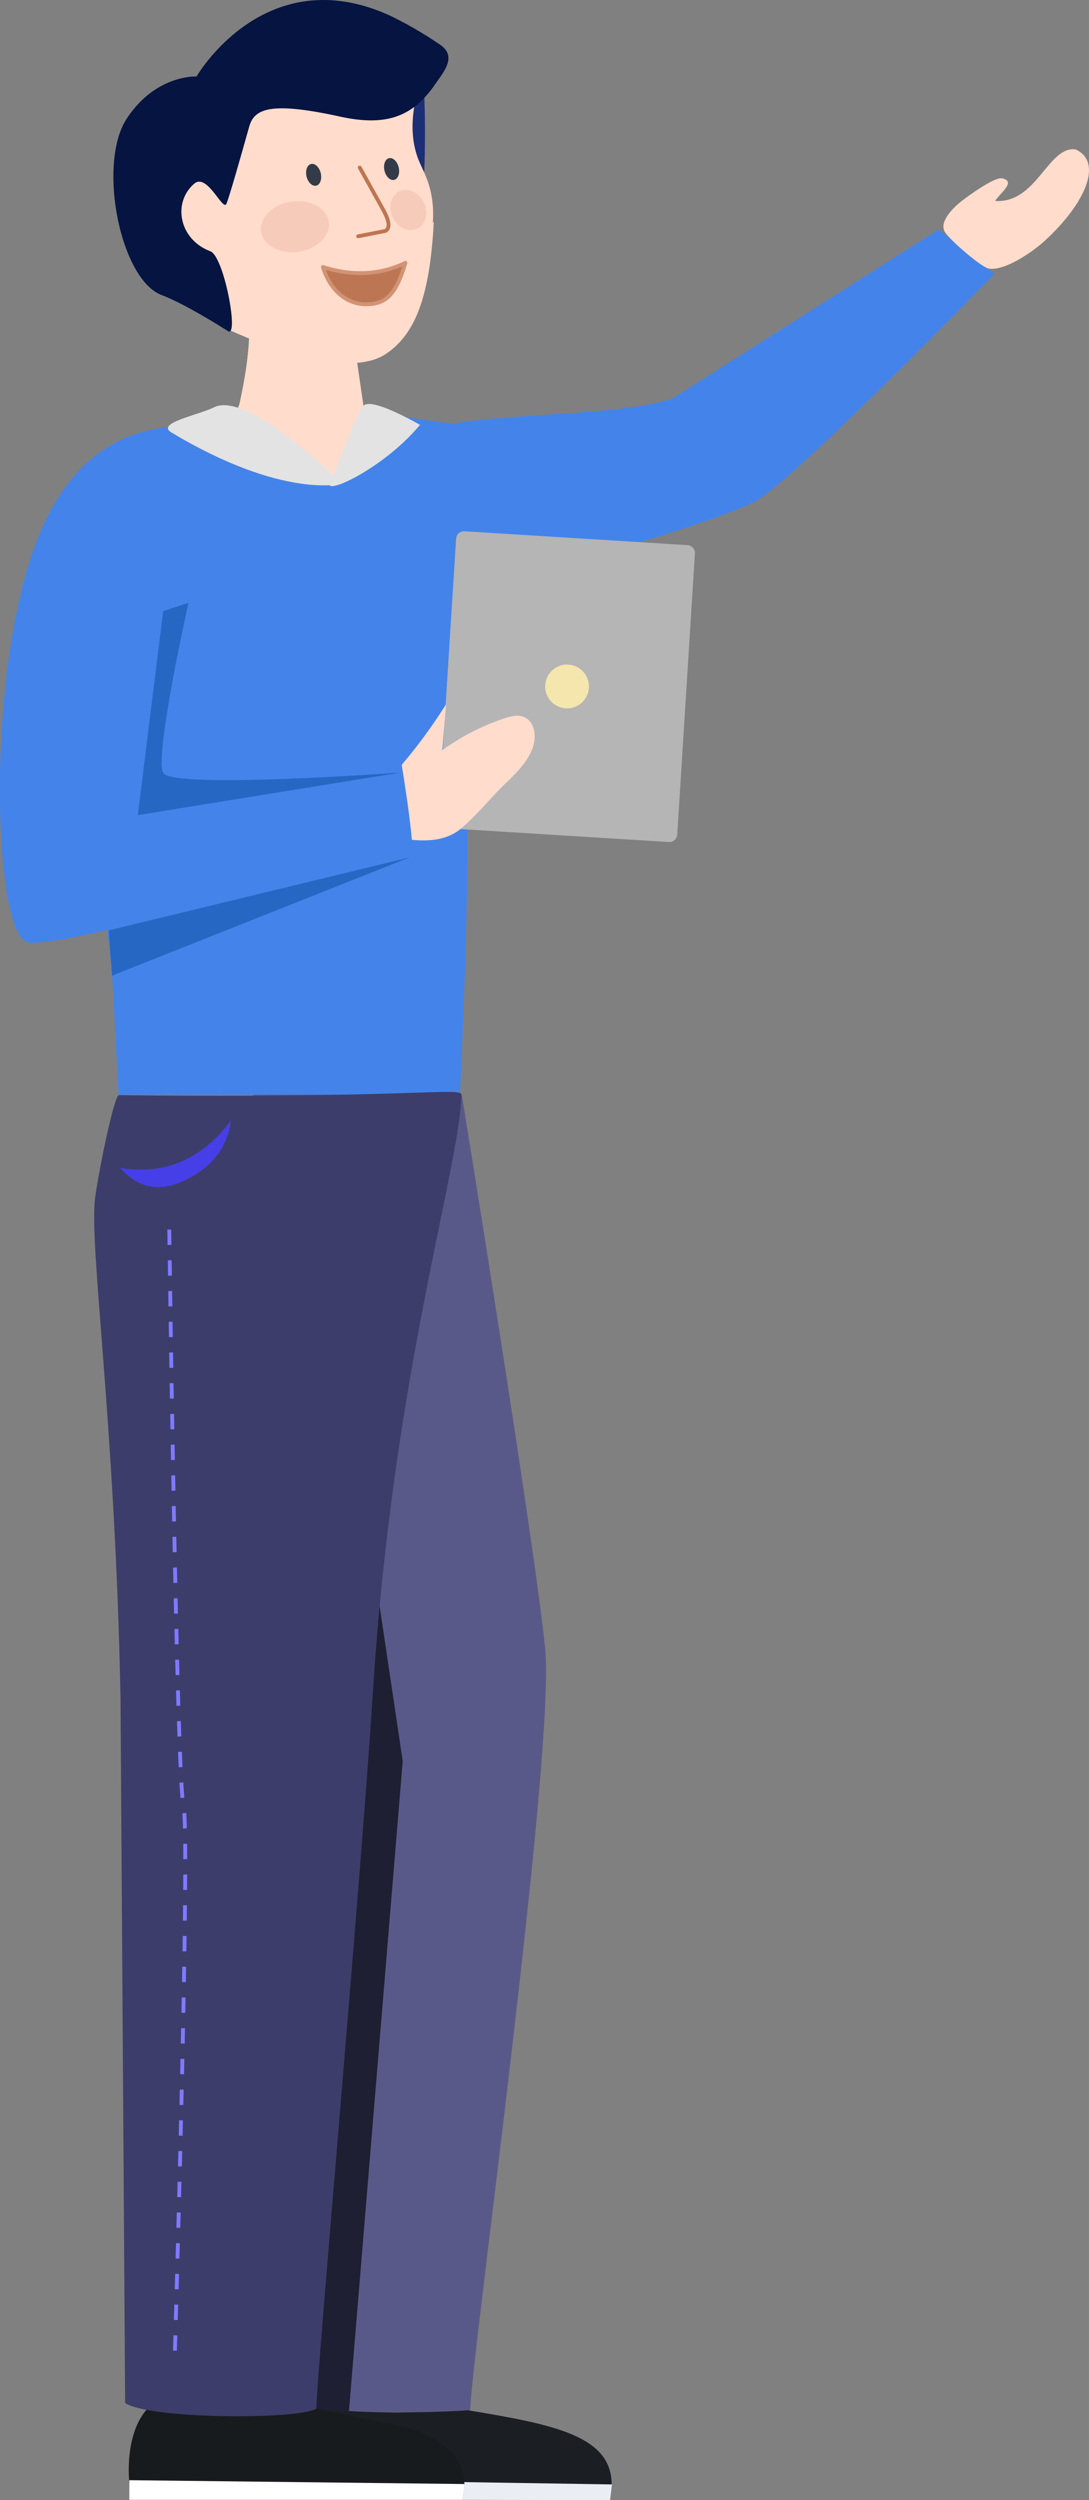 <svg id="Layer_1" data-name="Layer 1" xmlns="http://www.w3.org/2000/svg" viewBox="0 0 283.63 650.92"><rect x="0" y="0" width="283.63" height="650.92" fill="#808080" stroke="none"/><defs><style>.cls-1{fill:#fff8f7;}.cls-2{fill:#1b1f23;}.cls-3{fill:#1c2e75;}.cls-4{fill:#ffdccc;}.cls-5{fill:#343b48;}.cls-22,.cls-6{fill:none;}.cls-6{stroke:#bd7653;}.cls-6,.cls-9{stroke-linecap:round;stroke-linejoin:round;}.cls-7{fill:#b8482b;opacity:0.11;isolation:isolate;}.cls-8{fill:#051441;}.cls-9{fill:#bd7653;stroke:#d29374;}.cls-10{fill:#d2a28a;}.cls-11{fill:#595989;}.cls-12{fill:#4484ea;}.cls-13{fill:#b5b5b5;}.cls-14{fill:#f4e6ad;}.cls-15{fill:#e3e3e3;}.cls-16{fill:#2767c4;}.cls-17{fill:#5a54ff;}.cls-18{fill:#1f1f33;}.cls-19{fill:#181b1e;}.cls-20{fill:#3d3d6b;}.cls-21{fill:#463fe8;}.cls-22{stroke:#7f7aff;stroke-miterlimit:10;stroke-dasharray:4;}.cls-23{fill:#ebedf5;}.cls-24{fill:#fff;}</style></defs><title>form-avt</title><path class="cls-1" d="M94,637.1s-14.3-1-12.5-7.5,11.8,1.5,12.5,7.5" transform="translate(-12.71 -8.08)"/><path class="cls-2" d="M122.2,630.5l11.8,5c23.2,3.8,38.5,6.8,38,20l-77.1-.6s-5.4-14.7,4.4-24.2C99.3,630.8,111.6,636.6,122.2,630.5Z" transform="translate(-12.71 -8.08)"/><path id="Path-59" class="cls-3" d="M100.4,27.2,93.4,57c10.9,22.5,18.7,31.1,23.6,25.8s7.1-25.2,6.2-50.8Z" transform="translate(-12.71 -8.08)"/><path id="Path-16" class="cls-4" d="M119.4,122.9c4.7,0,2.2,11.1-11.1,15.5-21.6,7.3-48.6-6.6-39.8-15.5,1.4-1.4,6.1-7.4,6.6-9.8,4.3-19.6,3.1-30.9-3.5-34l31.6,6.1,5.2,35.5C108.4,120.5,114.9,122.9,119.4,122.9Z" transform="translate(-12.71 -8.08)"/><path id="Path-17" class="cls-4" d="M100.6,17.2C89.8,9.2,35.7,57.1,64.3,84c19.2,17.9,35.5,21.8,48.8,15.5,18.9-33.6,11.3-43.4,8.7-49.6-1.7-4.2-2.1-9-1.1-14.6A132.65,132.65,0,0,0,100.6,17.2Z" transform="translate(-12.71 -8.08)"/><ellipse id="Oval" class="cls-5" cx="94.4" cy="53.6" rx="1.9" ry="2.9" transform="translate(-22.6 15.38) rotate(-13.47)"/><ellipse id="Oval-2" data-name="Oval" class="cls-5" cx="114.7" cy="52.1" rx="1.9" ry="2.9" transform="translate(-21.69 20.06) rotate(-13.47)"/><path id="Path-18" class="cls-6" d="M106,69.6l7.1-1.4c2-1.2-.2-4.8-1.3-6.8l-5.4-9.7" transform="translate(-12.71 -8.08)"/><ellipse id="Oval-2-2" data-name="Oval-2" class="cls-7" cx="89.52" cy="67.11" rx="8.9" ry="6.6" transform="translate(-21.53 5.68) rotate(-8.38)"/><ellipse id="Oval-2-3" data-name="Oval-2" class="cls-7" cx="119.05" cy="62.74" rx="4.5" ry="5.4" transform="translate(-28.05 47.65) rotate(-24.8)"/><path id="Path-65" class="cls-4" d="M113.1,100.3c-8,5.2-24.6,1.3-43.5-7.6-2.8-13.5-2.5-16.8.1-17s4.1-3.4,4.5-10.1c7.3,15.5,27.1,9.8,36.5,7.9,6.2-1.3,12.5-3.2,15-7.8C124.7,85,121,95.1,113.1,100.3Z" transform="translate(-12.71 -8.08)"/><path id="Path-58" class="cls-8" d="M127.3,19.7a100.89,100.89,0,0,0-12.9-7.5C81.7-2.8,63.9,28,63.9,28s-10.6-.6-18.2,11-1.8,41.7,9.1,45.9c5.3,2,13.2,6.8,17.3,9.4,2.9,1.8-1-19.4-4.6-20.8-8.2-3.1-9.9-12.7-4.2-17.6,3.4-2.9,7.5,7.4,8.4,5.2s4.6-15.4,5.9-20,5.2-6.7,23.5-2.7c12.2,2.7,18.8,0,24.4-7.6C127.7,27.4,132.2,23,127.3,19.7Z" transform="translate(-12.71 -8.08)"/><path id="Path-19" class="cls-9" d="M108.5,87.3c-4.6.2-9.5-2.7-11.7-9.7,6.3,2,13.9,2.6,21.5-1.1C115.7,85.5,112.7,87.1,108.5,87.3Z" transform="translate(-12.71 -8.08)"/><path id="Path-75" class="cls-10" d="M101.8,619.8l.9,13.6c4.1,3.2,17.7,3.4,19.5,1.8l.6-13.9Z" transform="translate(-12.71 -8.08)"/><path id="Path-76" class="cls-11" d="M133,293.2c-48.6-28.8-68,12.7-68,32.5,0,29.6,22.5,86.8,28.8,113.5,2.7,11.2-5.7,33.9-1.9,62.2l-.2,132.1c5.9,4.1,43.4,2.3,43.5,2,0-11.7,22.2-170.7,19.5-198.2C152,410,133,293.2,133,293.2Z" transform="translate(-12.71 -8.08)"/><path id="Path-75-2" data-name="Path-75" class="cls-10" d="M55.3,619.8l.9,11.9c7.7,5.2,14.2,5.8,19.5,1.6l.6-8.2Z" transform="translate(-12.71 -8.08)"/><path class="cls-12" d="M257.2,67.8l-69.3,44c-13.2,4.4-40.8,3.8-57.5,6.6l-16-2.2L99,134.4,72.8,118.3l-17.7,2.2-17.7,104,4.4,35.2,1.8,33.4h88.9s4.4-86.3,0-92.9,0-37.6,0-37.6,66.3-17.7,77.4-24.3,61.8-58.9,61.8-58.9" transform="translate(-12.71 -8.08)"/><path class="cls-13" d="M128.9,223.7l58,3.6a2.06,2.06,0,0,0,2.2-2l4.6-73.1a2.06,2.06,0,0,0-2-2.2l-58-3.6a2.06,2.06,0,0,0-2.2,2l-4.6,73A2.28,2.28,0,0,0,128.9,223.7Z" transform="translate(-12.71 -8.08)"/><circle class="cls-14" cx="147.69" cy="178.72" r="5.7"/><path class="cls-15" d="M122.1,118.7s-12.5-7.3-14.7-5-6.5,15.6-8.7,20C96.7,137.3,112.4,130.3,122.1,118.7Z" transform="translate(-12.71 -8.08)"/><path class="cls-4" d="M127.9,203.4a60,60,0,0,1,15.9-8.2c1.8-.6,3.8-1.2,5.5-.4,2.8,1.3,3.2,5.2,2.1,8.1-1.6,4.3-5.3,7.4-8.5,10.6-3.3,3.4-6.4,7.1-10,10.2s-8.4,3.5-13.1,3-9.3-4.4-9.4-9.2c-.1-4.6,3.5-6.5,6.6-9.9a134.87,134.87,0,0,0,11.9-16.2Z" transform="translate(-12.71 -8.08)"/><path class="cls-12" d="M59.7,118.5c2.2,2.2-24.3-4.4-37.6,30.9S11,251.1,19.9,253.4s97.4-24.3,99.6-22.1-2.2-24.3-2.2-24.3L46.5,220.2s4.4-42,8.9-57.5C59.7,147.3,59.7,118.5,59.7,118.5Z" transform="translate(-12.71 -8.08)"/><path class="cls-16" d="M117.2,209.2,48.6,220.3l6.6-53.1,6.6-2.2s-8.9,39.8-6.6,44.3C57.5,213.6,117.2,209.2,117.2,209.2Z" transform="translate(-12.71 -8.08)"/><polygon class="cls-16" points="106.69 223.22 28.29 242.22 29.19 254.02 106.69 223.22"/><path class="cls-15" d="M101.8,134s-24.4-24.3-33.3-19.9c-3.9,2-15.4,4.1-11.1,6.6C86.6,138.2,101.8,134,101.8,134Z" transform="translate(-12.71 -8.08)"/><path class="cls-17" d="M114.9,346.3a486.6,486.6,0,0,0,11.8-53.1l-73.8,2.2Z" transform="translate(-12.71 -8.08)"/><path class="cls-18" d="M109.2,410.2l8.4,56.4-14,169.2a58,58,0,0,1-11.9-1C89.8,634.6,109.2,410.2,109.2,410.2Z" transform="translate(-12.71 -8.08)"/><path class="cls-19" d="M75.7,631.1l37.3,7.8s21.1,2.3,20.7,16.5l-87.3-.9s-2.2-18.4,9.8-22.7A19.91,19.91,0,0,0,75.7,631.1Z" transform="translate(-12.71 -8.08)"/><path id="Path-76-2" data-name="Path-76" class="cls-20" d="M43.7,293.2c-1.3,0-5.3,19.9-6.2,26.6-1.7,12.2,5.2,58.3,6.6,130.5l1.2,183.4c5.9,4.1,44.1,4.5,49.8,1.5,0-7.8,11.6-137.4,14.7-186.1,5.2-82.9,22.4-135.8,23.1-155.9C133.1,290.9,121.5,294.1,43.7,293.2Z" transform="translate(-12.71 -8.08)"/><path id="Path-149-Copy" class="cls-21" d="M61.2,315.2c-6.8,3.4-12.5,2.3-17.2-3.1,11.4,2,21.1-2,28.9-12.3C71.9,306.8,67.9,311.9,61.2,315.2Z" transform="translate(-12.71 -8.08)"/><path class="cls-22" d="M56.8,328.2s1.9,142.9,3.7,150.1-2.3,144.2-2.3,144.2" transform="translate(-12.71 -8.08)"/><polyline class="cls-23" points="120.99 646.72 120.49 650.82 158.89 650.92 159.39 646.82 120.89 646.22"/><polyline class="cls-24" points="33.69 645.72 33.69 650.82 120.49 650.82 120.99 646.72 33.69 645.72"/><path class="cls-4" d="M258.6,68c-1-2.5,2.5-6,4.6-7.6,1.5-1.2,8.4-6.2,10.4-5.9,4.1.7-.7,4.1-1.7,5.9,10.9.7,13.8-14.5,21-13.4,7.1,3.3,2.6,13.9-7.9,23.6-3.1,2.9-10.5,8.1-14.8,7.4C268.1,77.6,258.6,69.3,258.6,68Z" transform="translate(-12.71 -8.08)"/></svg>